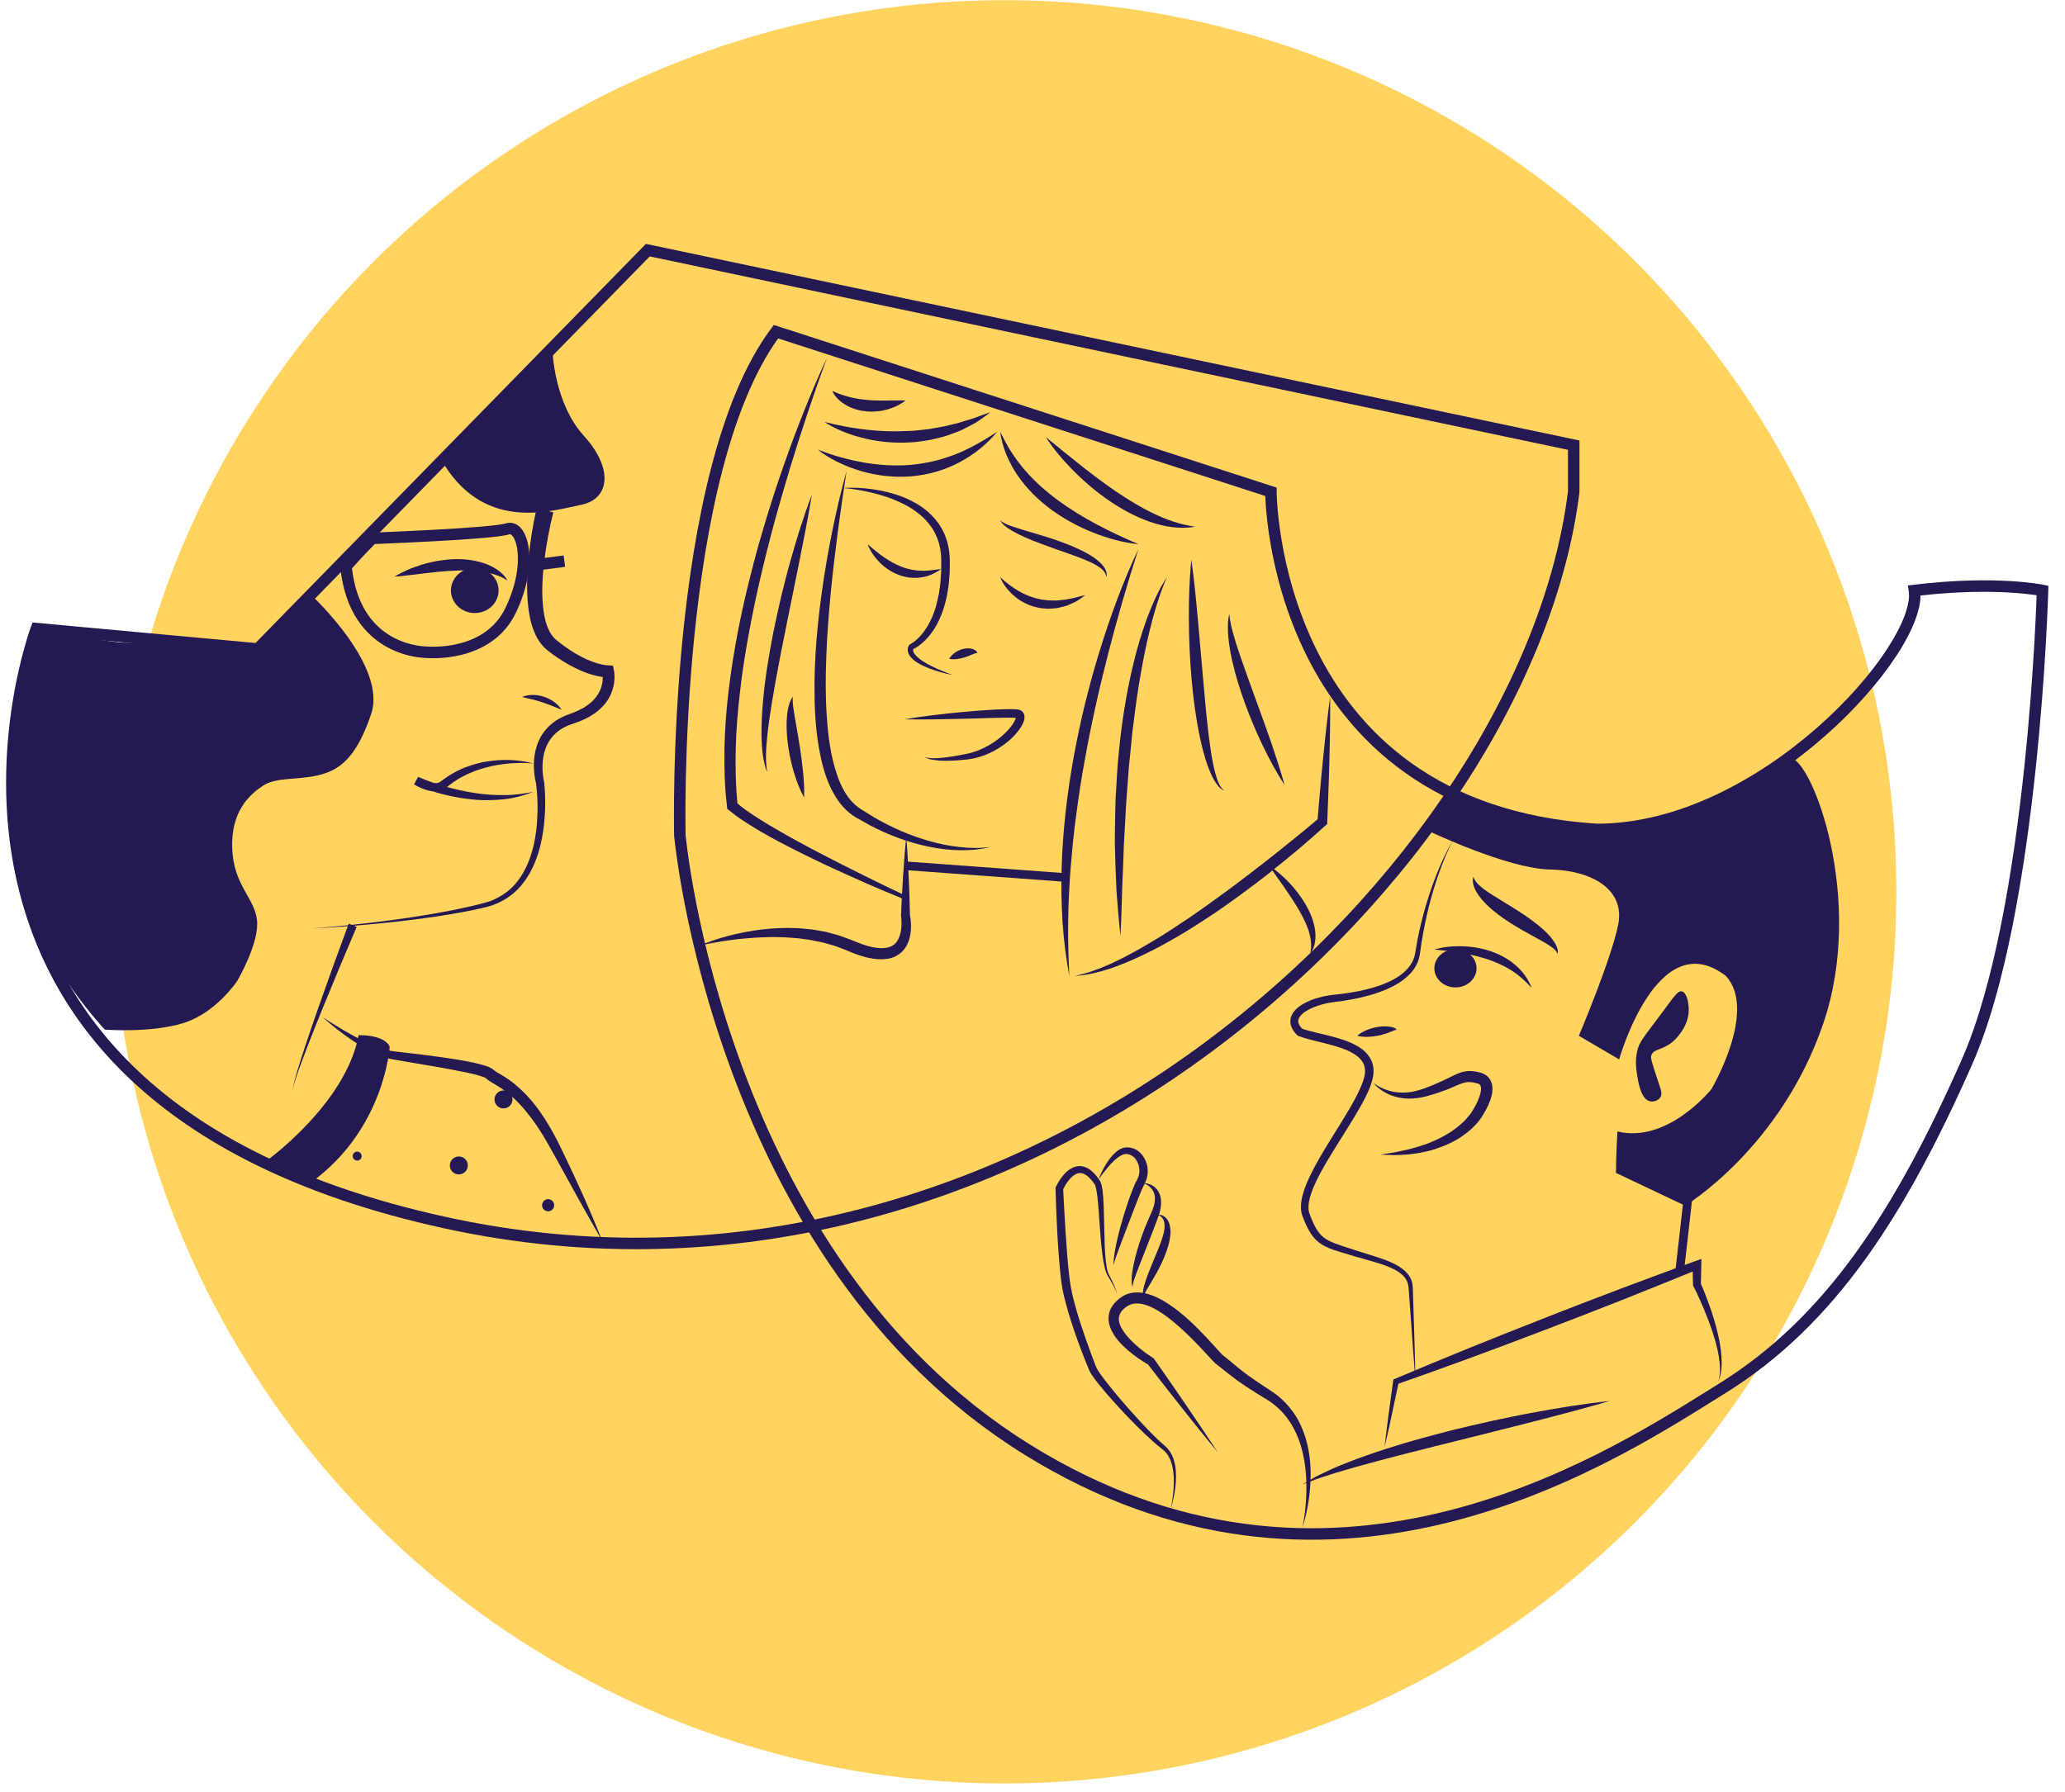 <svg width="91" height="79" viewBox="0 0 91 79" fill="none" xmlns="http://www.w3.org/2000/svg">
<circle cx="44.268" cy="39.309" r="39.302" fill="#FFD35E"/>
<path fill-rule="evenodd" clip-rule="evenodd" d="M28.464 10.75L69.603 19.417V21.691L69.602 21.707C68.565 30.069 62.485 39.588 53.464 46.306C44.435 53.029 32.429 56.97 19.513 54.129C13.063 52.71 8.688 50.351 5.761 47.594C2.832 44.837 1.366 41.694 0.715 38.732C0.065 35.773 0.228 32.997 0.552 30.963C0.714 29.946 0.917 29.112 1.08 28.532C1.161 28.242 1.232 28.015 1.284 27.86C1.309 27.782 1.33 27.723 1.344 27.682C1.351 27.662 1.357 27.646 1.361 27.635L1.365 27.623L1.367 27.62L1.367 27.619C1.367 27.619 1.367 27.618 1.604 27.707L1.367 27.618L1.435 27.437L11.259 28.342L28.464 10.75ZM1.778 27.977C1.774 27.99 1.769 28.004 1.764 28.018C1.715 28.167 1.646 28.386 1.567 28.669C1.409 29.233 1.211 30.047 1.052 31.043C0.734 33.035 0.577 35.744 1.209 38.623C1.842 41.499 3.263 44.547 6.108 47.226C8.954 49.906 13.24 52.231 19.622 53.635C32.367 56.439 44.227 52.553 53.161 45.9C62.097 39.245 68.076 29.847 69.097 21.66V19.827L28.632 11.302L11.452 28.869L1.778 27.977Z" fill="#241953"/>
<path d="M24.384 22.583C24.208 23.279 24.072 24.01 23.984 24.731C23.898 25.452 23.859 26.184 23.945 26.88C23.988 27.226 24.074 27.56 24.22 27.84C24.297 27.975 24.384 28.098 24.492 28.19C24.624 28.299 24.77 28.414 24.915 28.516C25.206 28.723 25.513 28.908 25.831 29.053C25.991 29.124 26.153 29.19 26.317 29.237C26.4 29.261 26.482 29.281 26.563 29.297C26.603 29.304 26.644 29.313 26.683 29.317C26.703 29.319 26.722 29.322 26.74 29.323L26.783 29.325L27.012 29.341L27.051 29.527C27.063 29.582 27.068 29.616 27.072 29.658C27.076 29.699 27.078 29.738 27.079 29.777C27.082 29.855 27.08 29.933 27.072 30.01C27.06 30.164 27.021 30.315 26.973 30.462C26.872 30.754 26.693 31.016 26.476 31.22C26.425 31.276 26.364 31.317 26.307 31.365C26.249 31.412 26.192 31.459 26.129 31.494L25.943 31.609C25.88 31.643 25.814 31.672 25.749 31.704C25.622 31.771 25.487 31.814 25.355 31.863L25.167 31.931C25.109 31.95 25.052 31.971 24.998 31.996C24.549 32.182 24.202 32.54 24.04 32.997C23.875 33.449 23.873 33.987 23.975 34.461L23.98 34.483V34.485C24.044 35.095 24.039 35.691 23.979 36.291C23.917 36.888 23.793 37.485 23.558 38.047C23.324 38.604 22.971 39.135 22.47 39.497C22.222 39.679 21.946 39.818 21.657 39.917C21.363 40.009 21.075 40.059 20.786 40.126C19.624 40.357 18.453 40.52 17.28 40.646C16.105 40.772 14.929 40.865 13.751 40.924C14.927 40.834 16.1 40.712 17.269 40.555C18.437 40.399 19.601 40.207 20.748 39.947C21.031 39.874 21.325 39.814 21.592 39.722C21.859 39.622 22.11 39.487 22.334 39.315C22.786 38.971 23.1 38.473 23.307 37.943C23.515 37.409 23.62 36.836 23.664 36.26C23.707 35.686 23.695 35.096 23.622 34.533L23.627 34.556C23.554 34.269 23.526 33.997 23.526 33.711C23.529 33.427 23.567 33.14 23.66 32.863C23.751 32.586 23.901 32.32 24.103 32.103C24.303 31.881 24.552 31.71 24.817 31.589C24.883 31.557 24.95 31.528 25.017 31.505L25.205 31.433C25.322 31.387 25.442 31.346 25.548 31.285C25.602 31.256 25.658 31.231 25.711 31.201L25.863 31.101C25.916 31.07 25.961 31.03 26.005 30.992C26.049 30.953 26.1 30.918 26.135 30.873C26.302 30.708 26.426 30.512 26.494 30.298C26.526 30.191 26.553 30.081 26.558 29.968C26.563 29.913 26.562 29.855 26.559 29.801C26.558 29.773 26.555 29.747 26.551 29.72C26.549 29.696 26.543 29.663 26.54 29.654L26.808 29.855C26.764 29.857 26.741 29.855 26.711 29.854C26.682 29.853 26.655 29.851 26.629 29.848C26.574 29.844 26.524 29.835 26.472 29.828C26.37 29.81 26.27 29.788 26.173 29.762C25.977 29.711 25.791 29.642 25.609 29.566C25.246 29.41 24.905 29.215 24.583 28.999C24.419 28.89 24.269 28.777 24.111 28.655C23.928 28.509 23.794 28.327 23.683 28.141C23.473 27.763 23.369 27.364 23.309 26.973C23.191 26.189 23.218 25.417 23.287 24.658C23.36 23.896 23.478 23.153 23.649 22.398L24.384 22.583Z" fill="#241953"/>
<path d="M13.751 26.265C13.751 26.265 17.066 29.344 16.36 31.461C15.654 33.578 14.82 33.995 13.954 34.188C13.088 34.38 12.158 34.252 11.581 34.637C11.004 35.022 10.17 35.759 10.233 37.395C10.298 39.031 11.196 39.545 11.324 40.539C11.452 41.534 10.457 43.234 10.457 43.234C10.457 43.234 9.527 44.645 8.084 45.094C6.64 45.544 4.619 45.383 4.619 45.383C4.619 45.383 2.149 42.752 1.412 40.186C0.674 37.62 0.193 31.141 1.251 29.409L1.636 27.837L5.261 28.318L8.79 28.446L11.646 28.612L13.751 26.265Z" fill="#241953"/>
<path d="M24.347 15.454C24.347 15.454 24.412 17.763 25.727 19.207C27.041 20.651 26.882 21.998 25.599 22.254C24.316 22.511 21.461 23.441 19.6 20.522C20.286 19.24 24.347 15.454 24.347 15.454Z" fill="#241953"/>
<path d="M20.922 27.021C21.502 27.021 21.972 26.576 21.972 26.027C21.972 25.478 21.502 25.032 20.922 25.032C20.342 25.032 19.872 25.478 19.872 26.027C19.872 26.576 20.342 27.021 20.922 27.021Z" fill="#241953"/>
<path d="M15.718 40.855C15.212 42.043 14.711 43.234 14.225 44.43C13.981 45.029 13.742 45.628 13.509 46.231C13.393 46.532 13.28 46.834 13.17 47.138C13.118 47.291 13.062 47.443 13.016 47.596L12.946 47.827C12.925 47.905 12.913 47.984 12.895 48.064C12.908 47.984 12.917 47.903 12.935 47.825L12.993 47.59C13.033 47.433 13.081 47.278 13.126 47.123C13.221 46.814 13.318 46.505 13.421 46.198C13.623 45.584 13.833 44.972 14.048 44.362C14.477 43.141 14.917 41.926 15.367 40.712L15.718 40.855Z" fill="#241953"/>
<path d="M14.219 44.838C14.812 45.221 15.415 45.592 16.041 45.897C16.353 46.048 16.672 46.189 16.996 46.274C17.077 46.299 17.157 46.308 17.235 46.323C17.312 46.338 17.407 46.346 17.492 46.357L18.017 46.418C18.719 46.495 19.42 46.59 20.123 46.7C20.474 46.757 20.824 46.824 21.18 46.915C21.27 46.938 21.36 46.965 21.454 46.999C21.5 47.015 21.55 47.035 21.602 47.061C21.632 47.078 21.656 47.09 21.692 47.114C21.71 47.128 21.728 47.143 21.746 47.158C21.761 47.171 21.759 47.168 21.766 47.173C21.776 47.181 21.783 47.188 21.797 47.197L21.842 47.226C21.87 47.245 21.912 47.268 21.946 47.29L22.177 47.426C22.492 47.619 22.787 47.856 23.049 48.115C23.314 48.373 23.549 48.654 23.759 48.95C24.18 49.539 24.524 50.179 24.824 50.819C25.436 52.091 26.025 53.377 26.538 54.697C25.835 53.469 25.148 52.237 24.473 50.999C24.388 50.845 24.303 50.688 24.216 50.54C24.128 50.391 24.049 50.235 23.955 50.09C23.863 49.943 23.775 49.794 23.675 49.653L23.53 49.441L23.376 49.236C22.966 48.685 22.487 48.202 21.913 47.858L21.69 47.724C21.65 47.698 21.613 47.679 21.569 47.648L21.504 47.603C21.482 47.587 21.456 47.564 21.432 47.544C21.422 47.535 21.403 47.519 21.402 47.517C21.402 47.519 21.403 47.52 21.404 47.52C21.403 47.519 21.388 47.511 21.38 47.506C21.352 47.493 21.321 47.479 21.285 47.465C21.213 47.439 21.135 47.415 21.054 47.392C20.729 47.302 20.383 47.239 20.042 47.171C19.355 47.035 18.659 46.93 17.964 46.808L17.442 46.718C17.353 46.701 17.271 46.691 17.176 46.667C17.082 46.644 16.988 46.624 16.902 46.59C16.551 46.467 16.232 46.298 15.924 46.114C15.313 45.738 14.746 45.309 14.219 44.838Z" fill="#241953"/>
<path d="M11.826 51.103C11.826 51.103 15.248 48.622 15.804 45.628C17.044 45.628 17.173 46.142 17.173 46.142C17.173 46.142 16.959 49.734 13.752 52.087C11.826 51.445 11.826 51.103 11.826 51.103Z" fill="#241953"/>
<path d="M20.22 51.766C20.439 51.766 20.616 51.589 20.616 51.37C20.616 51.151 20.439 50.974 20.22 50.974C20.001 50.974 19.824 51.151 19.824 51.37C19.824 51.589 20.001 51.766 20.22 51.766Z" fill="#241953"/>
<path d="M15.74 51.156C15.849 51.156 15.937 51.068 15.937 50.959C15.937 50.85 15.849 50.761 15.74 50.761C15.631 50.761 15.542 50.85 15.542 50.959C15.542 51.068 15.631 51.156 15.74 51.156Z" fill="#241953"/>
<path d="M22.188 48.857C22.406 48.857 22.584 48.68 22.584 48.461C22.584 48.243 22.406 48.065 22.188 48.065C21.969 48.065 21.791 48.243 21.791 48.461C21.791 48.68 21.969 48.857 22.188 48.857Z" fill="#241953"/>
<path d="M24.155 53.391C24.302 53.391 24.422 53.271 24.422 53.124C24.422 52.976 24.302 52.857 24.155 52.857C24.008 52.857 23.888 52.976 23.888 53.124C23.888 53.271 24.008 53.391 24.155 53.391Z" fill="#241953"/>
<path d="M22.358 25.59C21.994 25.337 21.584 25.25 21.179 25.192L21.027 25.172C20.977 25.166 20.925 25.164 20.873 25.161C20.77 25.156 20.669 25.142 20.564 25.148C20.46 25.149 20.358 25.141 20.254 25.145L19.943 25.158C19.839 25.156 19.734 25.172 19.63 25.179L19.317 25.203C19.108 25.232 18.896 25.247 18.684 25.274C18.473 25.306 18.258 25.325 18.043 25.351C17.827 25.378 17.611 25.407 17.386 25.414C17.577 25.299 17.777 25.207 17.978 25.112C18.18 25.022 18.392 24.956 18.602 24.884C18.813 24.817 19.032 24.776 19.25 24.727C19.471 24.696 19.692 24.662 19.918 24.651C20.367 24.625 20.829 24.672 21.268 24.806C21.488 24.87 21.699 24.973 21.891 25.097C22.08 25.228 22.261 25.385 22.358 25.59Z" fill="#241953"/>
<path fill-rule="evenodd" clip-rule="evenodd" d="M22.499 23.553C22.481 23.546 22.464 23.544 22.438 23.553C22.33 23.589 22.152 23.618 21.947 23.644C21.735 23.671 21.47 23.697 21.174 23.722C20.582 23.772 19.856 23.817 19.152 23.856C18.448 23.895 17.764 23.926 17.257 23.948C17.003 23.96 16.793 23.968 16.647 23.974C16.595 23.976 16.552 23.978 16.517 23.979C16.509 23.988 16.5 23.996 16.491 24.006C16.43 24.068 16.342 24.157 16.235 24.269C16.04 24.473 15.781 24.748 15.511 25.054C15.717 26.821 16.546 27.666 17.304 28.081C17.698 28.297 18.082 28.401 18.368 28.451C18.51 28.476 18.627 28.488 18.707 28.493C18.747 28.495 18.778 28.496 18.798 28.497C18.808 28.497 18.815 28.497 18.82 28.497L18.824 28.497C18.824 28.497 18.824 28.497 18.824 28.497C18.824 28.497 18.824 28.497 18.824 28.497C18.824 28.497 18.825 28.497 18.825 28.497C18.825 28.497 18.825 28.497 18.825 28.497L18.839 28.496L18.854 28.498L18.854 28.498L18.858 28.498C18.862 28.498 18.869 28.499 18.877 28.5C18.895 28.501 18.921 28.502 18.956 28.504C19.025 28.506 19.127 28.508 19.253 28.504C19.505 28.496 19.851 28.464 20.225 28.37C20.975 28.182 21.813 27.754 22.274 26.795C22.762 25.782 22.877 24.878 22.803 24.27C22.766 23.963 22.683 23.753 22.597 23.64C22.555 23.585 22.52 23.562 22.499 23.553ZM18.82 29.003C18.812 29.003 18.802 29.003 18.789 29.003C18.762 29.002 18.723 29.001 18.675 28.998C18.579 28.992 18.443 28.978 18.28 28.95C17.955 28.893 17.515 28.774 17.061 28.525C16.14 28.021 15.196 27.003 14.996 24.995L14.985 24.886L15.057 24.804C15.36 24.458 15.653 24.145 15.87 23.919C15.978 23.805 16.068 23.714 16.131 23.65C16.162 23.618 16.187 23.594 16.203 23.577C16.212 23.568 16.218 23.562 16.223 23.558L16.228 23.552L16.23 23.551C16.23 23.551 16.23 23.551 16.408 23.73C16.398 23.477 16.398 23.477 16.398 23.477L16.458 23.475C16.496 23.474 16.553 23.471 16.627 23.468C16.772 23.463 16.982 23.454 17.235 23.443C17.741 23.421 18.423 23.389 19.124 23.351C19.826 23.312 20.547 23.267 21.132 23.218C21.425 23.193 21.681 23.168 21.883 23.142C22.093 23.116 22.224 23.091 22.278 23.073C22.416 23.027 22.557 23.031 22.688 23.084C22.816 23.135 22.919 23.227 23 23.334C23.16 23.546 23.262 23.854 23.306 24.209C23.393 24.927 23.254 25.928 22.731 27.015C22.181 28.157 21.183 28.652 20.349 28.861C19.931 28.966 19.548 29.001 19.27 29.01C19.13 29.015 19.016 29.013 18.936 29.009C18.896 29.008 18.864 29.006 18.842 29.005C18.833 29.004 18.826 29.003 18.82 29.003ZM16.408 23.73L16.398 23.477L16.3 23.481L16.23 23.551L16.408 23.73Z" fill="#241953"/>
<path fill-rule="evenodd" clip-rule="evenodd" d="M24.903 24.986L23.236 25.2L23.171 24.698L24.839 24.484L24.903 24.986Z" fill="#241953"/>
<path d="M24.748 31.284C24.446 31.161 24.174 31.044 23.889 30.953C23.748 30.906 23.606 30.864 23.459 30.828C23.312 30.787 23.162 30.765 23.001 30.722C23.153 30.66 23.319 30.629 23.483 30.631C23.648 30.631 23.813 30.659 23.969 30.712C24.126 30.764 24.275 30.837 24.408 30.932C24.54 31.028 24.662 31.142 24.748 31.284Z" fill="#241953"/>
<path d="M23.502 33.653C23.147 33.618 22.792 33.625 22.442 33.651C22.091 33.683 21.746 33.739 21.412 33.832C21.244 33.873 21.08 33.932 20.917 33.988C20.837 34.02 20.759 34.056 20.679 34.089L20.562 34.141L20.448 34.2C20.137 34.346 19.863 34.555 19.598 34.766L19.586 34.775L19.581 34.779C19.457 34.861 19.317 34.886 19.193 34.886C19.067 34.888 18.952 34.866 18.845 34.836C18.737 34.805 18.633 34.769 18.535 34.724C18.435 34.679 18.342 34.634 18.245 34.574L18.426 34.242C18.808 34.414 19.226 34.553 19.639 34.672C20.054 34.794 20.478 34.881 20.904 34.952C21.332 35.022 21.765 35.048 22.199 35.047C22.634 35.05 23.066 34.986 23.501 34.905C23.09 35.065 22.656 35.181 22.21 35.23C21.766 35.275 21.316 35.29 20.87 35.243C20.424 35.205 19.982 35.124 19.547 35.017C19.11 34.905 18.69 34.766 18.268 34.585L18.449 34.254C18.522 34.297 18.609 34.343 18.692 34.381C18.776 34.421 18.862 34.452 18.947 34.478C19.117 34.531 19.29 34.533 19.38 34.475L19.365 34.486C19.66 34.263 19.968 34.054 20.309 33.908L20.434 33.85L20.564 33.803C20.651 33.773 20.736 33.74 20.823 33.712C21.001 33.664 21.177 33.612 21.356 33.582C21.716 33.519 22.079 33.487 22.439 33.499C22.799 33.51 23.158 33.558 23.502 33.653Z" fill="#241953"/>
<path fill-rule="evenodd" clip-rule="evenodd" d="M34.101 14.324L56.26 21.493V21.677L56.26 21.678L56.26 21.685C56.26 21.691 56.26 21.7 56.26 21.713C56.261 21.738 56.262 21.776 56.263 21.826C56.267 21.925 56.273 22.073 56.287 22.261C56.315 22.639 56.37 23.18 56.481 23.834C56.703 25.142 57.146 26.893 58.03 28.669C59.791 32.208 63.308 35.863 70.386 36.307C73.953 36.304 77.485 34.353 80.09 32.061C81.391 30.917 82.45 29.697 83.157 28.612C83.511 28.069 83.774 27.565 83.936 27.125C84.1 26.681 84.153 26.323 84.114 26.064L84.075 25.807L84.334 25.776C86.145 25.555 87.572 25.555 88.548 25.61C89.036 25.638 89.412 25.68 89.667 25.715C89.794 25.732 89.892 25.748 89.958 25.76C89.984 25.764 90.005 25.768 90.021 25.771C90.026 25.772 90.03 25.773 90.034 25.774C90.043 25.775 90.049 25.777 90.054 25.778L90.06 25.779L90.061 25.779L90.062 25.779C90.062 25.779 90.062 25.779 90.01 26.027L90.062 25.779L90.268 25.823L90.263 26.034L90.099 26.029C90.263 26.034 90.263 26.034 90.263 26.034L90.263 26.035L90.263 26.037L90.262 26.044L90.261 26.075C90.26 26.102 90.259 26.143 90.257 26.196C90.254 26.301 90.248 26.457 90.24 26.657C90.224 27.058 90.197 27.637 90.156 28.353C90.074 29.785 89.933 31.763 89.7 33.951C89.235 38.316 88.398 43.552 86.904 46.928C83.948 53.613 80.842 58.418 76.029 61.411C75.879 61.505 75.721 61.604 75.555 61.707C70.51 64.862 58.468 72.394 45.126 64.106C38.243 59.831 34.392 53.004 32.261 47.267C31.194 44.397 30.557 41.793 30.185 39.906C30 38.963 29.881 38.198 29.808 37.669C29.771 37.404 29.746 37.198 29.731 37.058C29.723 36.987 29.717 36.934 29.713 36.897C29.712 36.879 29.71 36.865 29.709 36.856L29.708 36.845L29.708 36.842L29.708 36.841C29.708 36.841 29.708 36.841 29.96 36.818C29.707 36.824 29.707 36.824 29.707 36.824L29.707 36.812C29.707 36.804 29.706 36.792 29.706 36.777C29.706 36.746 29.705 36.7 29.704 36.64C29.702 36.52 29.7 36.344 29.7 36.118C29.698 35.665 29.701 35.013 29.719 34.21C29.755 32.606 29.852 30.401 30.093 28.003C30.335 25.606 30.721 23.01 31.339 20.623C31.956 18.241 32.809 16.047 33.992 14.469L34.101 14.324ZM29.96 36.818L29.707 36.824L29.707 36.833L29.708 36.841L29.96 36.818ZM30.213 36.804L30.213 36.808C30.214 36.816 30.215 36.829 30.217 36.847C30.221 36.881 30.226 36.933 30.234 37.001C30.249 37.137 30.273 37.339 30.309 37.6C30.381 38.121 30.498 38.876 30.682 39.809C31.049 41.675 31.68 44.252 32.735 47.091C34.846 52.774 38.644 59.483 45.393 63.676C58.462 71.795 70.249 64.427 75.301 61.269C75.462 61.169 75.615 61.072 75.762 60.981C80.443 58.07 83.497 53.381 86.442 46.723C87.9 43.427 88.731 38.263 89.197 33.897C89.429 31.72 89.569 29.75 89.651 28.324C89.692 27.611 89.718 27.035 89.734 26.637C89.741 26.473 89.746 26.339 89.75 26.238C89.706 26.232 89.655 26.224 89.598 26.216C89.356 26.183 88.994 26.143 88.519 26.116C87.614 26.064 86.299 26.062 84.632 26.25C84.63 26.569 84.549 26.925 84.411 27.3C84.232 27.785 83.949 28.324 83.581 28.888C82.845 30.017 81.754 31.271 80.425 32.441C77.771 34.776 74.121 36.813 70.378 36.813H70.37L70.362 36.813C63.074 36.358 59.407 32.573 57.577 28.895C56.664 27.062 56.209 25.261 55.982 23.919C55.868 23.247 55.811 22.689 55.782 22.298C55.769 22.114 55.762 21.967 55.758 21.862L34.291 14.917C33.219 16.408 32.42 18.468 31.829 20.75C31.22 23.103 30.837 25.672 30.597 28.054C30.357 30.436 30.261 32.626 30.225 34.222C30.207 35.019 30.204 35.667 30.206 36.116C30.206 36.341 30.208 36.515 30.21 36.633C30.211 36.692 30.212 36.737 30.212 36.767C30.212 36.782 30.213 36.794 30.213 36.801L30.213 36.804Z" fill="#241953"/>
<path d="M36.441 15.776C35.854 17.37 35.321 18.981 34.824 20.6C34.58 21.411 34.344 22.225 34.121 23.041C33.9 23.858 33.694 24.678 33.503 25.502C33.31 26.326 33.141 27.153 32.989 27.983C32.837 28.813 32.704 29.647 32.612 30.483C32.411 32.154 32.343 33.844 32.503 35.508L32.426 35.358C32.563 35.465 32.688 35.578 32.832 35.678C32.978 35.778 33.117 35.883 33.269 35.978L33.721 36.263L34.182 36.536C34.801 36.897 35.432 37.241 36.07 37.574C36.709 37.904 37.349 38.234 37.996 38.553C38.642 38.871 39.289 39.191 39.941 39.497L39.823 39.574L39.861 38.356L39.906 37.137L39.952 38.356L39.99 39.574L39.994 39.702L39.871 39.651C39.202 39.377 38.536 39.098 37.876 38.803C37.216 38.509 36.557 38.211 35.906 37.896C35.254 37.581 34.607 37.254 33.97 36.907L33.495 36.637L33.026 36.353C32.869 36.259 32.718 36.149 32.565 36.048C32.412 35.945 32.267 35.82 32.116 35.706L32.05 35.657L32.039 35.558C31.935 34.702 31.91 33.841 31.926 32.983C31.942 32.125 32.01 31.27 32.111 30.421C32.316 28.723 32.646 27.045 33.065 25.393C33.166 24.979 33.279 24.568 33.389 24.157C33.507 23.748 33.623 23.338 33.748 22.931C33.994 22.116 34.258 21.306 34.54 20.504C34.82 19.701 35.12 18.905 35.434 18.115C35.751 17.328 36.08 16.545 36.441 15.776Z" fill="#241953"/>
<path d="M36.035 19.817C36.701 20.078 37.378 20.264 38.06 20.387C38.743 20.504 39.431 20.546 40.111 20.493C40.45 20.463 40.787 20.409 41.12 20.333C41.452 20.257 41.776 20.147 42.1 20.029C42.739 19.771 43.349 19.426 43.946 19.027C43.491 19.582 42.914 20.045 42.265 20.387C41.938 20.556 41.595 20.695 41.241 20.797C40.886 20.897 40.52 20.963 40.153 20.996C39.417 21.052 38.673 20.975 37.972 20.771C37.272 20.567 36.601 20.261 36.035 19.817Z" fill="#241953"/>
<path d="M50.169 23.987C49.479 23.92 48.807 23.725 48.16 23.471C47.513 23.214 46.894 22.876 46.326 22.463C45.761 22.045 45.248 21.545 44.847 20.961C44.643 20.672 44.483 20.355 44.345 20.033C44.213 19.708 44.122 19.369 44.073 19.026C44.23 19.336 44.379 19.639 44.565 19.919C44.747 20.2 44.943 20.47 45.162 20.719C45.594 21.221 46.092 21.66 46.625 22.055C47.161 22.446 47.731 22.797 48.325 23.112C48.921 23.429 49.535 23.716 50.169 23.987Z" fill="#241953"/>
<path d="M36.333 18.598C36.953 18.758 37.567 18.873 38.184 18.94C38.8 19.012 39.417 19.031 40.029 18.996L40.259 18.987C40.335 18.982 40.411 18.969 40.488 18.962C40.64 18.944 40.794 18.934 40.946 18.911C41.248 18.855 41.555 18.816 41.852 18.734C42.002 18.695 42.157 18.672 42.304 18.621L42.751 18.483C42.905 18.447 43.047 18.382 43.196 18.329C43.344 18.274 43.495 18.22 43.649 18.171C43.522 18.268 43.392 18.362 43.261 18.454C43.128 18.545 42.996 18.64 42.852 18.711L42.419 18.933C42.348 18.973 42.272 19.001 42.196 19.029L41.969 19.113C41.666 19.239 41.347 19.305 41.03 19.383C40.87 19.417 40.707 19.432 40.547 19.458C40.466 19.468 40.385 19.48 40.304 19.488L40.059 19.501C39.408 19.537 38.751 19.48 38.12 19.33C37.487 19.179 36.871 18.951 36.333 18.598Z" fill="#241953"/>
<path d="M36.675 17.229C36.947 17.36 37.204 17.442 37.462 17.506C37.72 17.571 37.978 17.607 38.239 17.631L38.436 17.646C38.502 17.651 38.569 17.648 38.636 17.651C38.77 17.662 38.904 17.649 39.042 17.656C39.18 17.656 39.318 17.646 39.462 17.652C39.605 17.648 39.748 17.642 39.903 17.657C39.782 17.75 39.652 17.822 39.519 17.894C39.383 17.952 39.243 18.01 39.098 18.049C38.952 18.084 38.804 18.123 38.652 18.13C38.577 18.137 38.501 18.143 38.425 18.144L38.194 18.134C37.888 18.106 37.582 18.024 37.311 17.873C37.047 17.723 36.8 17.512 36.675 17.229Z" fill="#241953"/>
<path d="M46.085 19.264C46.601 19.683 47.103 20.1 47.616 20.503C48.126 20.906 48.643 21.297 49.174 21.659C49.707 22.02 50.254 22.358 50.831 22.633C51.119 22.771 51.413 22.899 51.72 22.994C52.025 23.096 52.341 23.167 52.672 23.217C52.014 23.334 51.315 23.224 50.681 23.002C50.04 22.78 49.444 22.454 48.891 22.078C48.337 21.7 47.826 21.268 47.354 20.8C46.884 20.328 46.445 19.826 46.085 19.264Z" fill="#241953"/>
<path d="M35.778 21.806C35.607 22.836 35.406 23.854 35.201 24.872L34.893 26.396C34.79 26.904 34.682 27.41 34.586 27.918C34.48 28.424 34.382 28.933 34.288 29.441C34.187 29.948 34.104 30.456 34.017 30.965C33.935 31.475 33.856 31.984 33.806 32.496C33.756 33.009 33.722 33.522 33.81 34.037C33.709 33.797 33.652 33.535 33.617 33.274C33.58 33.012 33.567 32.749 33.559 32.486C33.55 31.96 33.576 31.436 33.624 30.915C33.715 29.871 33.89 28.841 34.09 27.817C34.196 27.307 34.306 26.797 34.426 26.291C34.552 25.785 34.674 25.28 34.817 24.779C35.096 23.776 35.404 22.781 35.778 21.806Z" fill="#241953"/>
<path d="M35.435 35.153C35.246 34.813 35.114 34.455 35.001 34.093C34.891 33.73 34.805 33.36 34.747 32.986C34.688 32.611 34.656 32.229 34.664 31.843C34.671 31.651 34.686 31.456 34.722 31.264C34.764 31.074 34.815 30.873 34.936 30.715C34.922 30.908 34.944 31.088 34.971 31.271C34.997 31.454 35.029 31.634 35.06 31.815C35.124 32.179 35.189 32.542 35.245 32.907C35.302 33.273 35.351 33.642 35.388 34.014C35.425 34.388 35.45 34.764 35.435 35.153Z" fill="#241953"/>
<path d="M51.43 25.441C51.282 25.743 51.173 26.06 51.066 26.376C51.018 26.537 50.958 26.692 50.915 26.853L50.779 27.334C50.612 27.98 50.464 28.63 50.345 29.285C50.222 29.939 50.118 30.598 50.03 31.259C49.992 31.59 49.945 31.92 49.903 32.251C49.865 32.582 49.839 32.915 49.806 33.246L49.753 33.744C49.737 33.909 49.727 34.077 49.715 34.242L49.64 35.24C49.593 35.907 49.57 36.575 49.526 37.242L49.491 38.245C49.477 38.58 49.458 38.915 49.449 39.25C49.431 39.921 49.415 40.591 49.376 41.264C49.302 40.596 49.252 39.926 49.2 39.254C49.166 38.582 49.147 37.909 49.13 37.236C49.126 36.899 49.133 36.563 49.139 36.226C49.147 35.89 49.145 35.552 49.162 35.215L49.221 34.206C49.233 34.037 49.24 33.869 49.254 33.701L49.302 33.197C49.427 31.853 49.639 30.515 49.96 29.201C50.114 28.543 50.318 27.896 50.543 27.259C50.669 26.944 50.789 26.629 50.936 26.323C51.004 26.169 51.087 26.02 51.163 25.87C51.249 25.724 51.333 25.579 51.43 25.441Z" fill="#241953"/>
<path d="M52.501 24.672C52.621 25.538 52.706 26.401 52.784 27.265L53.012 29.852C53.089 30.712 53.161 31.573 53.266 32.426C53.321 32.853 53.378 33.279 53.465 33.698C53.505 33.908 53.559 34.114 53.626 34.317C53.699 34.513 53.776 34.722 53.955 34.851C53.849 34.814 53.764 34.736 53.688 34.652C53.615 34.566 53.555 34.471 53.496 34.375C53.386 34.18 53.303 33.974 53.224 33.767C53.077 33.349 52.965 32.922 52.875 32.492C52.696 31.633 52.582 30.765 52.507 29.896C52.431 29.027 52.396 28.156 52.391 27.285C52.387 26.413 52.411 25.541 52.501 24.672Z" fill="#241953"/>
<path d="M56.607 34.594C56.237 34.033 55.926 33.443 55.636 32.843C55.349 32.242 55.09 31.627 54.861 31.001C54.633 30.373 54.434 29.733 54.289 29.077C54.217 28.748 54.163 28.416 54.129 28.079C54.104 27.744 54.09 27.397 54.171 27.068C54.204 27.402 54.282 27.718 54.375 28.034C54.462 28.349 54.569 28.66 54.673 28.97C54.886 29.591 55.114 30.207 55.337 30.827C55.563 31.446 55.788 32.067 56.006 32.692C56.216 33.319 56.428 33.946 56.607 34.594Z" fill="#241953"/>
<path d="M50.169 24.201C49.674 25.73 49.234 27.268 48.834 28.814C48.639 29.59 48.446 30.364 48.277 31.144C48.103 31.922 47.944 32.704 47.807 33.489C47.659 34.273 47.54 35.061 47.436 35.852C47.322 36.641 47.251 37.434 47.183 38.229L47.14 38.825L47.109 39.422C47.097 39.621 47.09 39.821 47.085 40.021C47.082 40.221 47.072 40.419 47.072 40.619C47.058 41.419 47.087 42.217 47.122 43.021C46.974 42.231 46.878 41.43 46.822 40.626C46.778 39.821 46.755 39.014 46.787 38.208C46.835 36.594 47.026 34.987 47.308 33.401C47.457 32.609 47.618 31.819 47.81 31.036C48.008 30.255 48.213 29.476 48.454 28.708C48.93 27.169 49.479 25.654 50.169 24.201Z" fill="#241953"/>
<path d="M58.616 30.713C58.62 31.174 58.617 31.634 58.612 32.095C58.603 32.556 58.599 33.015 58.584 33.475C58.572 33.935 58.561 34.395 58.542 34.855L58.489 36.233L58.486 36.319L58.417 36.382C58.012 36.75 57.605 37.105 57.191 37.457C56.775 37.805 56.353 38.148 55.927 38.485C55.503 38.824 55.067 39.148 54.629 39.469C54.19 39.79 53.747 40.105 53.292 40.403C52.837 40.703 52.382 40.999 51.909 41.271C51.438 41.544 50.964 41.812 50.47 42.046C49.979 42.284 49.478 42.503 48.961 42.679C48.443 42.852 47.908 42.986 47.365 43.019C48.428 42.794 49.388 42.292 50.322 41.768C50.786 41.5 51.246 41.221 51.694 40.925L52.365 40.48C52.587 40.327 52.809 40.176 53.028 40.019C53.908 39.399 54.768 38.753 55.618 38.091C56.044 37.761 56.465 37.426 56.882 37.085C57.303 36.749 57.721 36.406 58.127 36.059L58.055 36.207L58.173 34.833C58.211 34.375 58.259 33.917 58.303 33.459C58.346 33.001 58.399 32.544 58.447 32.086C58.501 31.627 58.556 31.17 58.616 30.713Z" fill="#241953"/>
<path d="M37.306 20.766C37.027 22.561 36.784 24.358 36.606 26.157C36.524 27.057 36.448 27.958 36.417 28.857C36.38 29.757 36.371 30.658 36.433 31.55C36.489 32.439 36.605 33.333 36.889 34.155C36.958 34.361 37.041 34.56 37.14 34.748C37.239 34.937 37.352 35.117 37.487 35.272C37.624 35.43 37.772 35.561 37.952 35.675L38.52 36.028C39.291 36.474 40.114 36.839 40.977 37.078C41.407 37.2 41.849 37.29 42.295 37.336C42.742 37.383 43.196 37.398 43.645 37.331C43.426 37.393 43.2 37.426 42.972 37.452C42.744 37.471 42.515 37.48 42.286 37.476C41.827 37.471 41.369 37.409 40.919 37.319C40.018 37.131 39.143 36.806 38.328 36.373L37.725 36.034C37.517 35.914 37.315 35.747 37.153 35.564C36.986 35.382 36.851 35.177 36.733 34.967C36.615 34.757 36.518 34.538 36.436 34.317C36.269 33.873 36.166 33.416 36.087 32.958C36.007 32.5 35.959 32.041 35.927 31.581C35.821 29.742 35.966 27.915 36.214 26.11C36.469 24.306 36.822 22.518 37.306 20.766Z" fill="#241953"/>
<path d="M37.151 21.507C37.587 21.481 38.027 21.505 38.464 21.567C38.683 21.597 38.9 21.638 39.114 21.693C39.329 21.748 39.543 21.811 39.752 21.892C39.961 21.972 40.164 22.069 40.361 22.183C40.558 22.293 40.744 22.428 40.916 22.58C41.089 22.732 41.24 22.91 41.377 23.098C41.502 23.293 41.62 23.499 41.689 23.721C41.852 24.161 41.869 24.64 41.854 25.077L41.851 25.244L41.837 25.411L41.809 25.745C41.797 25.856 41.776 25.966 41.76 26.077L41.733 26.243L41.695 26.408C41.596 26.846 41.441 27.278 41.203 27.67C41.081 27.864 40.945 28.05 40.781 28.213C40.698 28.294 40.612 28.373 40.519 28.441C40.423 28.512 40.333 28.573 40.208 28.624L40.255 28.589C40.259 28.583 40.248 28.6 40.245 28.61C40.24 28.622 40.239 28.636 40.238 28.65C40.235 28.664 40.242 28.68 40.242 28.697L40.258 28.747C40.277 28.781 40.294 28.818 40.324 28.851C40.349 28.886 40.381 28.918 40.415 28.95C40.553 29.074 40.715 29.186 40.891 29.277C40.975 29.327 41.067 29.368 41.156 29.411C41.245 29.457 41.337 29.496 41.43 29.534C41.613 29.615 41.802 29.685 41.989 29.759C41.794 29.711 41.594 29.673 41.402 29.611C41.304 29.584 41.207 29.556 41.112 29.52C41.016 29.486 40.92 29.453 40.826 29.41L40.684 29.349L40.547 29.277C40.5 29.255 40.455 29.227 40.411 29.198C40.367 29.17 40.323 29.141 40.281 29.104C40.238 29.071 40.196 29.034 40.159 28.99C40.119 28.951 40.087 28.898 40.054 28.847C40.042 28.818 40.029 28.788 40.018 28.757C40.011 28.723 40.001 28.69 40.001 28.655C40 28.618 40.002 28.583 40.013 28.546C40.023 28.508 40.033 28.479 40.066 28.431L40.077 28.414L40.114 28.395C40.187 28.358 40.277 28.293 40.353 28.23C40.431 28.165 40.504 28.092 40.572 28.016C40.71 27.864 40.821 27.688 40.925 27.509C41.13 27.148 41.258 26.743 41.34 26.331L41.374 26.176L41.397 26.019C41.411 25.914 41.43 25.811 41.44 25.706L41.463 25.388L41.474 25.229L41.475 25.069L41.48 24.749C41.485 24.641 41.471 24.543 41.468 24.439C41.459 24.336 41.44 24.236 41.425 24.135C41.397 24.038 41.383 23.935 41.344 23.842L41.293 23.699L41.23 23.561C41.192 23.466 41.134 23.382 41.086 23.294C40.972 23.126 40.845 22.964 40.695 22.823C40.396 22.54 40.039 22.308 39.651 22.135C39.266 21.953 38.855 21.825 38.436 21.721C38.015 21.62 37.586 21.545 37.151 21.507Z" fill="#241953"/>
<path d="M44.074 22.928C44.154 23.013 44.258 23.06 44.358 23.107C44.459 23.152 44.565 23.191 44.673 23.226C44.885 23.299 45.103 23.361 45.32 23.427C45.756 23.553 46.193 23.685 46.627 23.837C47.06 23.99 47.492 24.161 47.901 24.39C48.106 24.503 48.306 24.634 48.482 24.799C48.524 24.844 48.568 24.884 48.605 24.935C48.644 24.98 48.678 25.032 48.706 25.088C48.762 25.198 48.788 25.326 48.758 25.44C48.728 25.203 48.547 25.061 48.366 24.948C48.182 24.831 47.977 24.743 47.771 24.657C47.356 24.491 46.928 24.345 46.501 24.195C46.073 24.043 45.642 23.89 45.219 23.704C45.008 23.613 44.798 23.51 44.595 23.394C44.495 23.332 44.395 23.271 44.303 23.195C44.213 23.12 44.12 23.038 44.074 22.928Z" fill="#241953"/>
<path d="M44.074 25.441C44.34 25.684 44.613 25.893 44.905 26.06C45.196 26.228 45.504 26.349 45.824 26.41C45.902 26.434 45.985 26.438 46.066 26.447C46.147 26.457 46.228 26.471 46.31 26.466C46.392 26.466 46.474 26.466 46.558 26.47C46.64 26.46 46.724 26.451 46.807 26.443L46.934 26.433L47.059 26.408L47.313 26.361C47.483 26.323 47.648 26.267 47.828 26.233C47.686 26.342 47.536 26.446 47.378 26.535L47.127 26.647L46.999 26.701L46.865 26.737C46.775 26.759 46.684 26.782 46.593 26.802C46.501 26.813 46.406 26.819 46.312 26.826C46.219 26.839 46.124 26.828 46.029 26.821C45.934 26.813 45.839 26.809 45.748 26.784C45.375 26.711 45.024 26.541 44.736 26.305C44.451 26.069 44.212 25.776 44.074 25.441Z" fill="#241953"/>
<path d="M38.236 23.987C38.475 24.2 38.712 24.393 38.957 24.564C39.203 24.735 39.46 24.877 39.727 24.98C39.795 25.003 39.859 25.035 39.929 25.051L40.137 25.104C40.206 25.12 40.278 25.123 40.349 25.136C40.42 25.151 40.492 25.152 40.566 25.152C40.86 25.178 41.154 25.118 41.475 25.078C41.218 25.264 40.915 25.414 40.581 25.451L40.457 25.469C40.415 25.474 40.373 25.47 40.331 25.47C40.248 25.468 40.163 25.469 40.078 25.459L39.829 25.412C39.747 25.394 39.67 25.36 39.589 25.334C39.275 25.212 38.994 25.022 38.764 24.791C38.538 24.558 38.346 24.291 38.236 23.987Z" fill="#241953"/>
<path d="M39.857 31.707C40.696 31.565 41.538 31.466 42.384 31.387C42.806 31.343 43.229 31.316 43.654 31.288C43.867 31.274 44.079 31.268 44.293 31.261C44.401 31.259 44.507 31.256 44.618 31.259C44.672 31.259 44.727 31.259 44.794 31.266C44.828 31.27 44.852 31.27 44.895 31.279C44.922 31.287 44.948 31.294 44.975 31.307C45.003 31.323 45.032 31.341 45.055 31.365C45.104 31.416 45.131 31.479 45.141 31.532C45.151 31.586 45.148 31.629 45.145 31.672C45.132 31.75 45.11 31.817 45.084 31.874C45.032 31.991 44.967 32.089 44.899 32.182C44.761 32.367 44.605 32.528 44.433 32.672C44.09 32.955 43.703 33.183 43.283 33.325C43.073 33.396 42.858 33.449 42.639 33.474C42.425 33.497 42.213 33.517 41.999 33.527C41.785 33.536 41.57 33.538 41.355 33.521C41.248 33.513 41.141 33.498 41.035 33.477C40.931 33.451 40.821 33.426 40.739 33.354C40.83 33.408 40.94 33.412 41.042 33.42C41.148 33.424 41.251 33.424 41.356 33.415C41.565 33.4 41.774 33.377 41.98 33.341C42.188 33.31 42.395 33.27 42.599 33.229C42.797 33.186 42.992 33.126 43.178 33.048C43.55 32.888 43.901 32.673 44.197 32.401C44.346 32.267 44.485 32.122 44.598 31.965C44.654 31.886 44.704 31.805 44.737 31.728C44.755 31.689 44.762 31.654 44.769 31.626C44.769 31.616 44.769 31.605 44.769 31.608C44.769 31.609 44.771 31.623 44.785 31.634C44.79 31.64 44.794 31.645 44.802 31.646C44.805 31.647 44.804 31.648 44.807 31.648C44.798 31.647 44.769 31.645 44.75 31.643C44.712 31.638 44.66 31.637 44.608 31.636C44.508 31.632 44.403 31.633 44.298 31.634C44.089 31.636 43.878 31.645 43.668 31.648L42.4 31.684C41.555 31.704 40.707 31.722 39.857 31.707Z" fill="#241953"/>
<path d="M41.83 29.044C41.894 28.926 41.98 28.843 42.074 28.774C42.169 28.707 42.271 28.654 42.382 28.619C42.494 28.587 42.613 28.567 42.74 28.581C42.805 28.59 42.87 28.604 42.933 28.636C42.994 28.666 43.056 28.721 43.071 28.786C42.999 28.786 42.957 28.799 42.909 28.82L42.773 28.878C42.684 28.915 42.59 28.953 42.492 28.981C42.395 29.01 42.293 29.034 42.185 29.048C42.075 29.061 41.961 29.067 41.83 29.044Z" fill="#241953"/>
<path d="M30.832 41.682C31.643 41.334 32.511 41.119 33.391 40.994C33.502 40.975 33.613 40.965 33.723 40.955L34.057 40.924C34.28 40.916 34.504 40.899 34.729 40.901C34.953 40.909 35.178 40.905 35.402 40.933L35.739 40.965C35.851 40.976 35.962 41 36.074 41.018C36.185 41.037 36.298 41.054 36.408 41.078L36.737 41.167C36.958 41.218 37.171 41.304 37.385 41.383L37.545 41.444L37.693 41.504C37.791 41.544 37.888 41.582 37.987 41.616C38.183 41.684 38.382 41.744 38.577 41.772C38.771 41.802 38.965 41.803 39.131 41.762C39.296 41.72 39.432 41.634 39.528 41.495C39.724 41.218 39.755 40.769 39.71 40.384L39.706 40.35V40.345C39.72 40.057 39.729 39.77 39.747 39.482L39.796 38.619C39.837 38.044 39.875 37.469 39.937 36.894C39.986 37.47 40.014 38.046 40.043 38.621L40.076 39.484C40.087 39.771 40.091 40.06 40.099 40.347L40.095 40.308C40.12 40.434 40.134 40.546 40.142 40.666C40.149 40.785 40.151 40.904 40.139 41.025C40.116 41.266 40.058 41.519 39.911 41.749C39.77 41.981 39.518 42.16 39.261 42.229C39.002 42.298 38.746 42.292 38.508 42.26C38.268 42.229 38.042 42.165 37.824 42.092C37.715 42.054 37.606 42.017 37.502 41.971L37.345 41.905L37.199 41.848C37.002 41.772 36.809 41.69 36.601 41.639L36.297 41.552L35.985 41.487C35.882 41.467 35.778 41.439 35.673 41.425L35.355 41.382C35.144 41.347 34.929 41.344 34.715 41.324C34.501 41.307 34.285 41.31 34.07 41.302C33.855 41.31 33.638 41.309 33.422 41.323C32.559 41.37 31.691 41.486 30.832 41.682Z" fill="#241953"/>
<path fill-rule="evenodd" clip-rule="evenodd" d="M46.922 38.867L39.925 38.354L39.953 37.975L46.95 38.489L46.922 38.867Z" fill="#241953"/>
<path d="M55.931 38.165C56.256 38.37 56.542 38.624 56.805 38.901C57.068 39.178 57.306 39.482 57.505 39.815C57.703 40.146 57.865 40.51 57.938 40.901C57.974 41.097 57.982 41.3 57.955 41.497C57.925 41.695 57.857 41.887 57.74 42.04C57.825 41.664 57.763 41.31 57.652 40.975C57.533 40.639 57.367 40.321 57.18 40.008C56.995 39.696 56.786 39.393 56.578 39.087C56.364 38.785 56.145 38.482 55.931 38.165Z" fill="#241953"/>
<path d="M64.005 37.074C63.547 38 63.215 38.982 62.962 39.978C62.837 40.476 62.741 40.982 62.653 41.487L62.598 41.868L62.57 42.059C62.557 42.127 62.547 42.197 62.524 42.263C62.45 42.532 62.29 42.773 62.098 42.966C61.707 43.353 61.211 43.584 60.715 43.757C60.215 43.929 59.7 44.038 59.183 44.118C59.055 44.138 58.921 44.153 58.795 44.168C58.673 44.183 58.55 44.205 58.429 44.231C58.187 44.286 57.95 44.362 57.735 44.468C57.524 44.572 57.319 44.717 57.24 44.884C57.204 44.967 57.2 45.042 57.232 45.125C57.263 45.207 57.329 45.293 57.411 45.369L57.354 45.332C57.542 45.403 57.75 45.454 57.96 45.506L58.598 45.66C59.025 45.773 59.462 45.893 59.87 46.141C60.071 46.265 60.267 46.434 60.394 46.666C60.459 46.78 60.495 46.909 60.518 47.037C60.533 47.164 60.535 47.295 60.514 47.416C60.476 47.665 60.391 47.877 60.303 48.086C60.211 48.293 60.11 48.492 60.003 48.685C59.572 49.46 59.083 50.182 58.636 50.925C58.412 51.295 58.193 51.667 58.01 52.052C57.916 52.243 57.834 52.438 57.771 52.635C57.707 52.831 57.661 53.033 57.662 53.221C57.659 53.317 57.678 53.403 57.704 53.488C57.743 53.587 57.777 53.688 57.82 53.784C57.902 53.978 57.995 54.164 58.114 54.321C58.233 54.478 58.383 54.598 58.563 54.69C58.742 54.783 58.945 54.851 59.15 54.919C59.565 55.056 59.975 55.191 60.394 55.318C60.81 55.451 61.236 55.577 61.631 55.812C61.825 55.93 62.014 56.083 62.133 56.297L62.176 56.377C62.19 56.403 62.197 56.434 62.207 56.463L62.234 56.55C62.242 56.579 62.243 56.61 62.247 56.639C62.265 56.763 62.261 56.864 62.266 56.974L62.307 58.281C62.334 59.153 62.361 60.025 62.38 60.896C62.309 60.027 62.246 59.157 62.184 58.287L62.09 56.983C62.075 56.758 62.066 56.563 61.962 56.396C61.864 56.229 61.702 56.1 61.522 55.997C61.16 55.792 60.739 55.676 60.324 55.556C59.904 55.441 59.483 55.313 59.066 55.187C58.856 55.123 58.642 55.058 58.431 54.956C58.22 54.856 58.017 54.703 57.868 54.514C57.718 54.327 57.612 54.12 57.523 53.915C57.475 53.812 57.438 53.707 57.396 53.603C57.354 53.482 57.329 53.352 57.329 53.229C57.325 52.981 57.378 52.752 57.446 52.533C57.514 52.314 57.6 52.105 57.695 51.904C57.885 51.501 58.1 51.115 58.326 50.739C58.775 49.986 59.262 49.261 59.675 48.507C59.779 48.318 59.873 48.129 59.957 47.936C60.039 47.745 60.114 47.547 60.142 47.363C60.16 47.269 60.156 47.18 60.147 47.092C60.13 47.006 60.11 46.922 60.066 46.847C59.984 46.694 59.842 46.562 59.674 46.458C59.336 46.248 58.922 46.126 58.508 46.017L57.876 45.86C57.662 45.807 57.447 45.751 57.227 45.666L57.194 45.654L57.168 45.63C57.063 45.53 56.963 45.407 56.904 45.248C56.841 45.089 56.852 44.887 56.929 44.736C57.004 44.584 57.115 44.473 57.229 44.383C57.344 44.295 57.467 44.224 57.591 44.164C57.84 44.045 58.101 43.968 58.363 43.911C58.494 43.883 58.627 43.863 58.76 43.848L59.142 43.805C59.647 43.742 60.149 43.647 60.63 43.495C61.108 43.342 61.579 43.133 61.933 42.797C62.108 42.63 62.248 42.427 62.318 42.2C62.338 42.144 62.348 42.084 62.361 42.027L62.394 41.836L62.46 41.453C62.557 40.943 62.684 40.438 62.827 39.941C63.123 38.949 63.491 37.972 64.005 37.074Z" fill="#241953"/>
<path d="M60.52 47.724C60.736 47.901 60.989 48.016 61.248 48.086C61.506 48.16 61.774 48.172 62.035 48.15C62.298 48.127 62.55 48.05 62.8 47.963C63.057 47.87 63.306 47.764 63.552 47.649C63.676 47.593 63.797 47.533 63.921 47.472C64.045 47.411 64.174 47.345 64.323 47.291C64.471 47.236 64.651 47.2 64.818 47.21C64.903 47.212 64.981 47.225 65.06 47.238L65.172 47.263C65.191 47.268 65.208 47.271 65.231 47.277L65.299 47.298C65.39 47.331 65.485 47.382 65.566 47.461C65.647 47.54 65.705 47.644 65.734 47.744C65.792 47.946 65.77 48.125 65.736 48.283C65.656 48.6 65.527 48.857 65.365 49.12L65.38 49.093C65.344 49.161 65.317 49.204 65.284 49.253C65.252 49.303 65.218 49.346 65.184 49.392C65.114 49.481 65.043 49.567 64.962 49.643C64.808 49.803 64.636 49.937 64.46 50.063C64.106 50.315 63.71 50.491 63.31 50.626C63.209 50.658 63.109 50.692 63.006 50.72L62.697 50.788L62.543 50.821L62.388 50.844L62.078 50.884C61.87 50.902 61.663 50.911 61.455 50.917C61.248 50.912 61.041 50.903 60.836 50.892C61.04 50.856 61.242 50.825 61.445 50.797C61.645 50.751 61.845 50.716 62.042 50.67C62.433 50.564 62.822 50.459 63.182 50.292C63.547 50.135 63.889 49.939 64.196 49.704C64.346 49.584 64.492 49.457 64.617 49.315C64.681 49.247 64.74 49.172 64.797 49.099C64.823 49.061 64.852 49.024 64.875 48.988C64.899 48.952 64.924 48.907 64.936 48.885L64.942 48.871L64.951 48.856C65.076 48.646 65.193 48.397 65.242 48.173C65.269 48.062 65.275 47.954 65.255 47.888C65.236 47.824 65.21 47.797 65.129 47.763C65.097 47.749 65.021 47.734 64.965 47.72C64.907 47.711 64.849 47.7 64.794 47.697C64.684 47.692 64.585 47.702 64.472 47.737C64.244 47.811 63.98 47.944 63.717 48.045C63.452 48.146 63.181 48.235 62.908 48.309C62.628 48.385 62.333 48.431 62.041 48.425C61.46 48.409 60.87 48.166 60.52 47.724Z" fill="#241953"/>
<path d="M59.809 45.655C59.934 45.544 60.071 45.471 60.21 45.411C60.349 45.351 60.493 45.308 60.64 45.279C60.787 45.25 60.938 45.235 61.092 45.241C61.169 45.245 61.248 45.253 61.327 45.27C61.368 45.282 61.407 45.291 61.449 45.308C61.469 45.318 61.489 45.327 61.511 45.345C61.52 45.354 61.535 45.368 61.533 45.388C61.531 45.406 61.518 45.411 61.51 45.416C61.511 45.406 61.51 45.394 61.504 45.393C61.501 45.393 61.496 45.397 61.489 45.398C61.477 45.402 61.459 45.407 61.442 45.414C61.41 45.428 61.375 45.441 61.341 45.458C61.273 45.487 61.205 45.513 61.136 45.537C60.998 45.585 60.858 45.625 60.714 45.652C60.571 45.68 60.424 45.698 60.275 45.703C60.123 45.704 59.971 45.697 59.809 45.655Z" fill="#241953"/>
<path d="M63.209 41.854C63.603 41.735 64.02 41.699 64.433 41.71C64.849 41.719 65.263 41.789 65.665 41.92C66.063 42.053 66.448 42.251 66.769 42.529C67.093 42.8 67.35 43.152 67.492 43.538C67.213 43.233 66.921 42.973 66.593 42.766C66.266 42.56 65.913 42.403 65.546 42.281C65.177 42.16 64.795 42.072 64.406 42.005C64.013 41.939 63.617 41.891 63.209 41.854Z" fill="#241953"/>
<path d="M64.139 43.523C64.652 43.523 65.069 43.146 65.069 42.681C65.069 42.217 64.652 41.84 64.139 41.84C63.625 41.84 63.209 42.217 63.209 42.681C63.209 43.146 63.625 43.523 64.139 43.523Z" fill="#241953"/>
<path d="M64.924 38.647C65.005 38.859 65.147 38.997 65.305 39.125C65.463 39.251 65.634 39.365 65.809 39.475C66.159 39.697 66.524 39.908 66.883 40.14C67.242 40.37 67.6 40.617 67.937 40.908C68.104 41.054 68.266 41.213 68.406 41.396C68.475 41.49 68.542 41.586 68.589 41.696C68.634 41.805 68.671 41.926 68.646 42.04C68.544 41.839 68.366 41.738 68.194 41.624C68.019 41.515 67.835 41.415 67.65 41.314C67.28 41.111 66.906 40.905 66.541 40.671C66.177 40.437 65.819 40.178 65.498 39.86C65.338 39.699 65.186 39.525 65.067 39.321C64.951 39.125 64.864 38.868 64.924 38.647Z" fill="#241953"/>
<path d="M63.021 36.658C63.021 36.658 66.466 38.294 68.294 38.325C70.122 38.357 71.63 39.192 71.309 40.763C70.987 42.335 69.577 45.655 69.577 45.655L71.352 46.697C71.352 46.697 73.041 40.689 76.056 43.019C77.467 44.547 75.415 48.012 75.415 48.012C75.415 48.012 73.49 50.417 71.277 49.872C71.213 50.888 71.213 51.7 71.213 51.7L74.26 53.144C74.26 53.144 78.462 50.616 80.343 45.129C82.224 39.64 79.837 33.376 78.85 33.386C78.006 33.975 76.526 35.181 74.566 35.752C72.606 36.322 66.87 37.326 64.006 34.953C63.021 35.834 63.021 36.658 63.021 36.658Z" fill="#241953"/>
<path d="M72.141 46.361C72.235 45.916 72.402 45.769 73.249 44.629C73.791 43.896 73.943 43.66 74.115 43.699C74.335 43.749 74.419 44.218 74.42 44.501C74.424 45.325 73.732 45.902 73.699 45.928C73.219 46.317 72.874 46.215 72.769 46.522C72.741 46.604 72.739 46.69 73.074 47.677C73.199 48.045 73.263 48.221 73.17 48.366C73.082 48.504 72.874 48.584 72.705 48.542C72.311 48.445 72.195 47.705 72.143 47.372C72.105 47.133 72.052 46.79 72.141 46.361Z" fill="#241953"/>
<path d="M61.011 63.805C61.068 63.316 61.129 62.827 61.193 62.339L61.392 60.875L61.401 60.806L61.471 60.777L63.111 60.089L64.756 59.413C65.856 58.972 66.955 58.528 68.06 58.099C69.162 57.662 70.27 57.243 71.377 56.82C72.487 56.405 73.597 55.986 74.713 55.585L74.978 55.49L74.972 55.763L74.954 56.618L74.936 56.543C75.09 56.892 75.224 57.24 75.349 57.594C75.474 57.948 75.584 58.308 75.673 58.673C75.763 59.038 75.835 59.41 75.86 59.785C75.885 60.159 75.874 60.551 75.721 60.894C75.836 60.536 75.801 60.159 75.746 59.798C75.717 59.616 75.677 59.438 75.63 59.259C75.584 59.081 75.532 58.904 75.474 58.729C75.36 58.379 75.226 58.034 75.086 57.694C74.943 57.355 74.79 57.016 74.624 56.693L74.608 56.661L74.606 56.618L74.588 55.763L74.848 55.942C73.753 56.396 72.651 56.834 71.551 57.274C70.447 57.705 69.345 58.142 68.236 58.562C67.13 58.988 66.019 59.401 64.908 59.813L63.236 60.421L61.56 61.015L61.64 60.918L61.332 62.363C61.232 62.845 61.123 63.326 61.011 63.805Z" fill="#241953"/>
<path d="M70.934 61.753C69.806 62.083 68.673 62.379 67.538 62.669C66.973 62.819 66.403 62.952 65.838 63.1L64.136 63.526C63.569 63.666 63.001 63.806 62.437 63.953C61.869 64.087 61.308 64.249 60.742 64.39C60.461 64.466 60.18 64.547 59.898 64.62C59.617 64.697 59.338 64.783 59.057 64.863C58.774 64.939 58.503 65.041 58.222 65.126C58.081 65.167 57.947 65.222 57.811 65.275L57.399 65.43C57.652 65.283 57.902 65.122 58.169 64.997L58.569 64.808C58.703 64.745 58.837 64.683 58.974 64.629C59.247 64.52 59.52 64.409 59.796 64.304C60.072 64.203 60.352 64.109 60.629 64.011C60.907 63.915 61.188 63.829 61.469 63.742C61.75 63.653 62.032 63.571 62.314 63.49C62.879 63.327 63.448 63.183 64.016 63.033C64.588 62.899 65.157 62.758 65.73 62.635C66.305 62.513 66.878 62.389 67.455 62.284C68.606 62.067 69.764 61.878 70.934 61.753Z" fill="#241953"/>
<path d="M57.397 67.323C57.547 66.58 57.597 65.822 57.557 65.077C57.507 64.334 57.354 63.594 57.008 62.955C56.838 62.636 56.622 62.345 56.362 62.1C56.233 61.977 56.094 61.865 55.946 61.766C55.873 61.715 55.797 61.669 55.717 61.623L55.472 61.473C55.148 61.272 54.825 61.065 54.511 60.837C54.196 60.612 53.9 60.359 53.613 60.138L53.655 60.164C53.637 60.155 53.61 60.138 53.602 60.131L53.575 60.109L53.54 60.078L53.484 60.022L53.385 59.918L53.198 59.716L52.827 59.319C52.579 59.058 52.324 58.804 52.059 58.566C51.795 58.327 51.523 58.099 51.236 57.904C50.95 57.71 50.642 57.546 50.337 57.479C50.185 57.447 50.037 57.443 49.903 57.475C49.768 57.508 49.653 57.575 49.534 57.681C49.303 57.884 49.245 58.13 49.365 58.418C49.482 58.701 49.718 58.967 49.969 59.206C50.223 59.444 50.512 59.664 50.804 59.85L50.841 59.874L50.858 59.899L51.571 60.92L52.277 61.947C52.745 62.632 53.209 63.321 53.664 64.016C53.133 63.376 52.615 62.728 52.1 62.077L51.33 61.097L50.566 60.114L50.621 60.164C50.289 59.971 49.987 59.759 49.696 59.51C49.411 59.259 49.133 58.979 48.957 58.59C48.872 58.397 48.821 58.158 48.871 57.922C48.917 57.684 49.058 57.483 49.214 57.337C49.362 57.195 49.564 57.061 49.785 57.006C50.007 56.95 50.232 56.959 50.437 57.001C50.848 57.088 51.195 57.282 51.514 57.49C51.833 57.703 52.124 57.941 52.401 58.193C52.675 58.446 52.937 58.709 53.189 58.98L53.562 59.386L53.745 59.587L53.833 59.682L53.874 59.723L53.889 59.737C53.89 59.739 53.874 59.726 53.865 59.723L53.907 59.749C54.22 59.989 54.49 60.242 54.786 60.464C55.079 60.689 55.389 60.899 55.702 61.105L55.937 61.258C56.018 61.311 56.103 61.367 56.183 61.426C56.343 61.545 56.495 61.677 56.634 61.821C56.914 62.108 57.142 62.443 57.311 62.799C57.647 63.518 57.767 64.305 57.757 65.07C57.754 65.455 57.719 65.836 57.657 66.213C57.6 66.591 57.514 66.962 57.397 67.323Z" fill="#241953"/>
<path d="M51.581 66.543C51.657 66.224 51.699 65.898 51.72 65.574C51.74 65.25 51.73 64.922 51.657 64.612C51.62 64.458 51.566 64.309 51.487 64.176C51.448 64.11 51.403 64.048 51.351 63.994C51.297 63.937 51.246 63.896 51.177 63.843C50.914 63.637 50.67 63.414 50.432 63.187C49.954 62.732 49.502 62.254 49.06 61.764C48.84 61.519 48.624 61.271 48.416 61.01C48.313 60.879 48.212 60.75 48.115 60.603C48.091 60.566 48.067 60.532 48.043 60.485C48.019 60.441 47.995 60.395 47.983 60.36L47.889 60.131C47.642 59.52 47.413 58.902 47.211 58.273C47.109 57.958 47.016 57.641 46.934 57.318C46.851 56.997 46.785 56.66 46.749 56.33C46.607 55.013 46.554 53.705 46.515 52.391L46.514 52.349L46.529 52.318C46.622 52.123 46.729 51.953 46.867 51.791C47.004 51.633 47.178 51.478 47.419 51.418C47.538 51.389 47.67 51.394 47.785 51.431C47.9 51.466 48.003 51.527 48.086 51.598C48.258 51.737 48.379 51.907 48.487 52.077L48.494 52.087L48.495 52.091C48.589 52.336 48.592 52.538 48.614 52.754C48.63 52.967 48.637 53.177 48.644 53.388L48.675 54.646C48.688 55.063 48.702 55.482 48.776 55.89L48.811 56.039C48.824 56.088 48.847 56.131 48.864 56.179C48.91 56.272 48.963 56.364 49.007 56.46C49.096 56.65 49.188 56.842 49.229 57.05C49.173 56.847 49.067 56.665 48.964 56.484C48.912 56.393 48.855 56.307 48.804 56.215C48.782 56.166 48.753 56.116 48.737 56.066L48.69 55.911C48.589 55.496 48.552 55.076 48.511 54.657C48.473 54.239 48.451 53.82 48.419 53.402C48.403 53.195 48.387 52.986 48.362 52.781C48.352 52.677 48.334 52.578 48.32 52.477L48.289 52.334C48.277 52.287 48.26 52.253 48.248 52.212L48.256 52.225C48.153 52.074 48.039 51.928 47.905 51.828C47.772 51.723 47.628 51.681 47.494 51.721C47.357 51.757 47.225 51.87 47.114 52.004C47.004 52.137 46.907 52.3 46.836 52.456L46.85 52.382C46.879 53.035 46.921 53.688 46.96 54.341C47.003 54.993 47.047 55.645 47.125 56.288C47.194 56.923 47.369 57.543 47.562 58.166C47.76 58.785 47.979 59.4 48.209 60.009L48.297 60.237C48.313 60.279 48.328 60.305 48.343 60.333C48.356 60.361 48.377 60.394 48.398 60.427C48.478 60.556 48.577 60.686 48.675 60.814C48.872 61.07 49.077 61.324 49.287 61.572C49.708 62.069 50.145 62.555 50.595 63.026C50.821 63.26 51.052 63.49 51.296 63.699C51.354 63.749 51.429 63.815 51.482 63.882C51.539 63.951 51.586 64.025 51.626 64.103C51.706 64.258 51.754 64.424 51.785 64.59C51.843 64.922 51.831 65.258 51.792 65.585C51.753 65.908 51.678 66.229 51.581 66.543Z" fill="#241953"/>
<path d="M48.415 51.98C48.5 51.756 48.604 51.537 48.73 51.331C48.855 51.122 49.002 50.925 49.205 50.755C49.309 50.675 49.43 50.596 49.592 50.579C49.74 50.564 49.883 50.587 50.02 50.65C50.154 50.715 50.264 50.817 50.349 50.93C50.432 51.046 50.492 51.16 50.536 51.307L50.531 51.29C50.555 51.362 50.561 51.411 50.57 51.47C50.576 51.527 50.579 51.584 50.579 51.641C50.576 51.755 50.557 51.869 50.524 51.977C50.508 52.032 50.486 52.085 50.462 52.137L50.394 52.271C50.376 52.306 50.356 52.349 50.337 52.391C50.318 52.433 50.299 52.476 50.282 52.52C50.207 52.694 50.139 52.873 50.07 53.053L49.861 53.591L49.449 54.67C49.382 54.851 49.312 55.031 49.248 55.213C49.184 55.395 49.112 55.575 49.077 55.766C49.063 55.569 49.095 55.373 49.125 55.181C49.158 54.989 49.195 54.797 49.241 54.608C49.328 54.228 49.432 53.854 49.548 53.482C49.606 53.297 49.665 53.111 49.729 52.926C49.794 52.743 49.861 52.561 49.935 52.377C49.953 52.332 49.971 52.286 49.992 52.239C50.012 52.193 50.03 52.147 50.057 52.098L50.123 51.975C50.14 51.938 50.156 51.903 50.169 51.865C50.194 51.79 50.208 51.711 50.212 51.632C50.213 51.593 50.212 51.552 50.208 51.513C50.204 51.476 50.195 51.43 50.19 51.409L50.185 51.393C50.166 51.312 50.122 51.207 50.07 51.129C50.017 51.047 49.95 50.982 49.873 50.937C49.798 50.892 49.701 50.867 49.612 50.868C49.534 50.863 49.439 50.91 49.349 50.961C49.167 51.075 49.002 51.244 48.849 51.419C48.699 51.595 48.553 51.783 48.415 51.98Z" fill="#241953"/>
<path d="M50.397 52.151C50.612 52.15 50.84 52.248 50.993 52.438C51.029 52.486 51.062 52.538 51.085 52.595C51.114 52.649 51.127 52.709 51.143 52.767C51.17 52.885 51.171 53.006 51.161 53.121C51.16 53.181 51.147 53.236 51.137 53.293C51.127 53.35 51.117 53.407 51.098 53.46C51.065 53.569 51.028 53.678 50.991 53.773L50.767 54.362C50.615 54.755 50.462 55.146 50.306 55.535C50.231 55.731 50.15 55.925 50.078 56.123C50.04 56.22 50.006 56.319 49.973 56.419C49.945 56.519 49.907 56.618 49.913 56.725C49.864 56.625 49.87 56.51 49.869 56.401C49.871 56.292 49.884 56.184 49.897 56.076C49.927 55.862 49.971 55.652 50.023 55.443C50.126 55.027 50.26 54.621 50.413 54.223C50.49 54.025 50.571 53.827 50.658 53.634C50.705 53.534 50.741 53.444 50.78 53.353C50.801 53.307 50.813 53.26 50.828 53.215C50.842 53.169 50.862 53.123 50.867 53.076C50.91 52.89 50.913 52.701 50.834 52.534C50.76 52.37 50.595 52.23 50.397 52.151Z" fill="#241953"/>
<path d="M51.031 53.54C51.118 53.532 51.21 53.56 51.291 53.611C51.373 53.661 51.435 53.741 51.483 53.826C51.569 54.002 51.59 54.198 51.58 54.38C51.552 54.75 51.441 55.082 51.31 55.404C51.179 55.724 51.018 56.028 50.847 56.321L50.589 56.756C50.545 56.828 50.504 56.901 50.468 56.975C50.433 57.05 50.393 57.125 50.398 57.211C50.351 57.132 50.36 57.033 50.366 56.946C50.375 56.856 50.397 56.772 50.417 56.685C50.464 56.517 50.517 56.353 50.578 56.193C50.698 55.874 50.832 55.566 50.958 55.258C51.084 54.952 51.21 54.643 51.284 54.341C51.316 54.189 51.338 54.036 51.309 53.891C51.285 53.749 51.193 53.611 51.031 53.54Z" fill="#241953"/>
<path fill-rule="evenodd" clip-rule="evenodd" d="M73.824 56.075L74.189 52.857L74.566 52.9L74.201 56.117L73.824 56.075Z" fill="#241953"/>
</svg>
